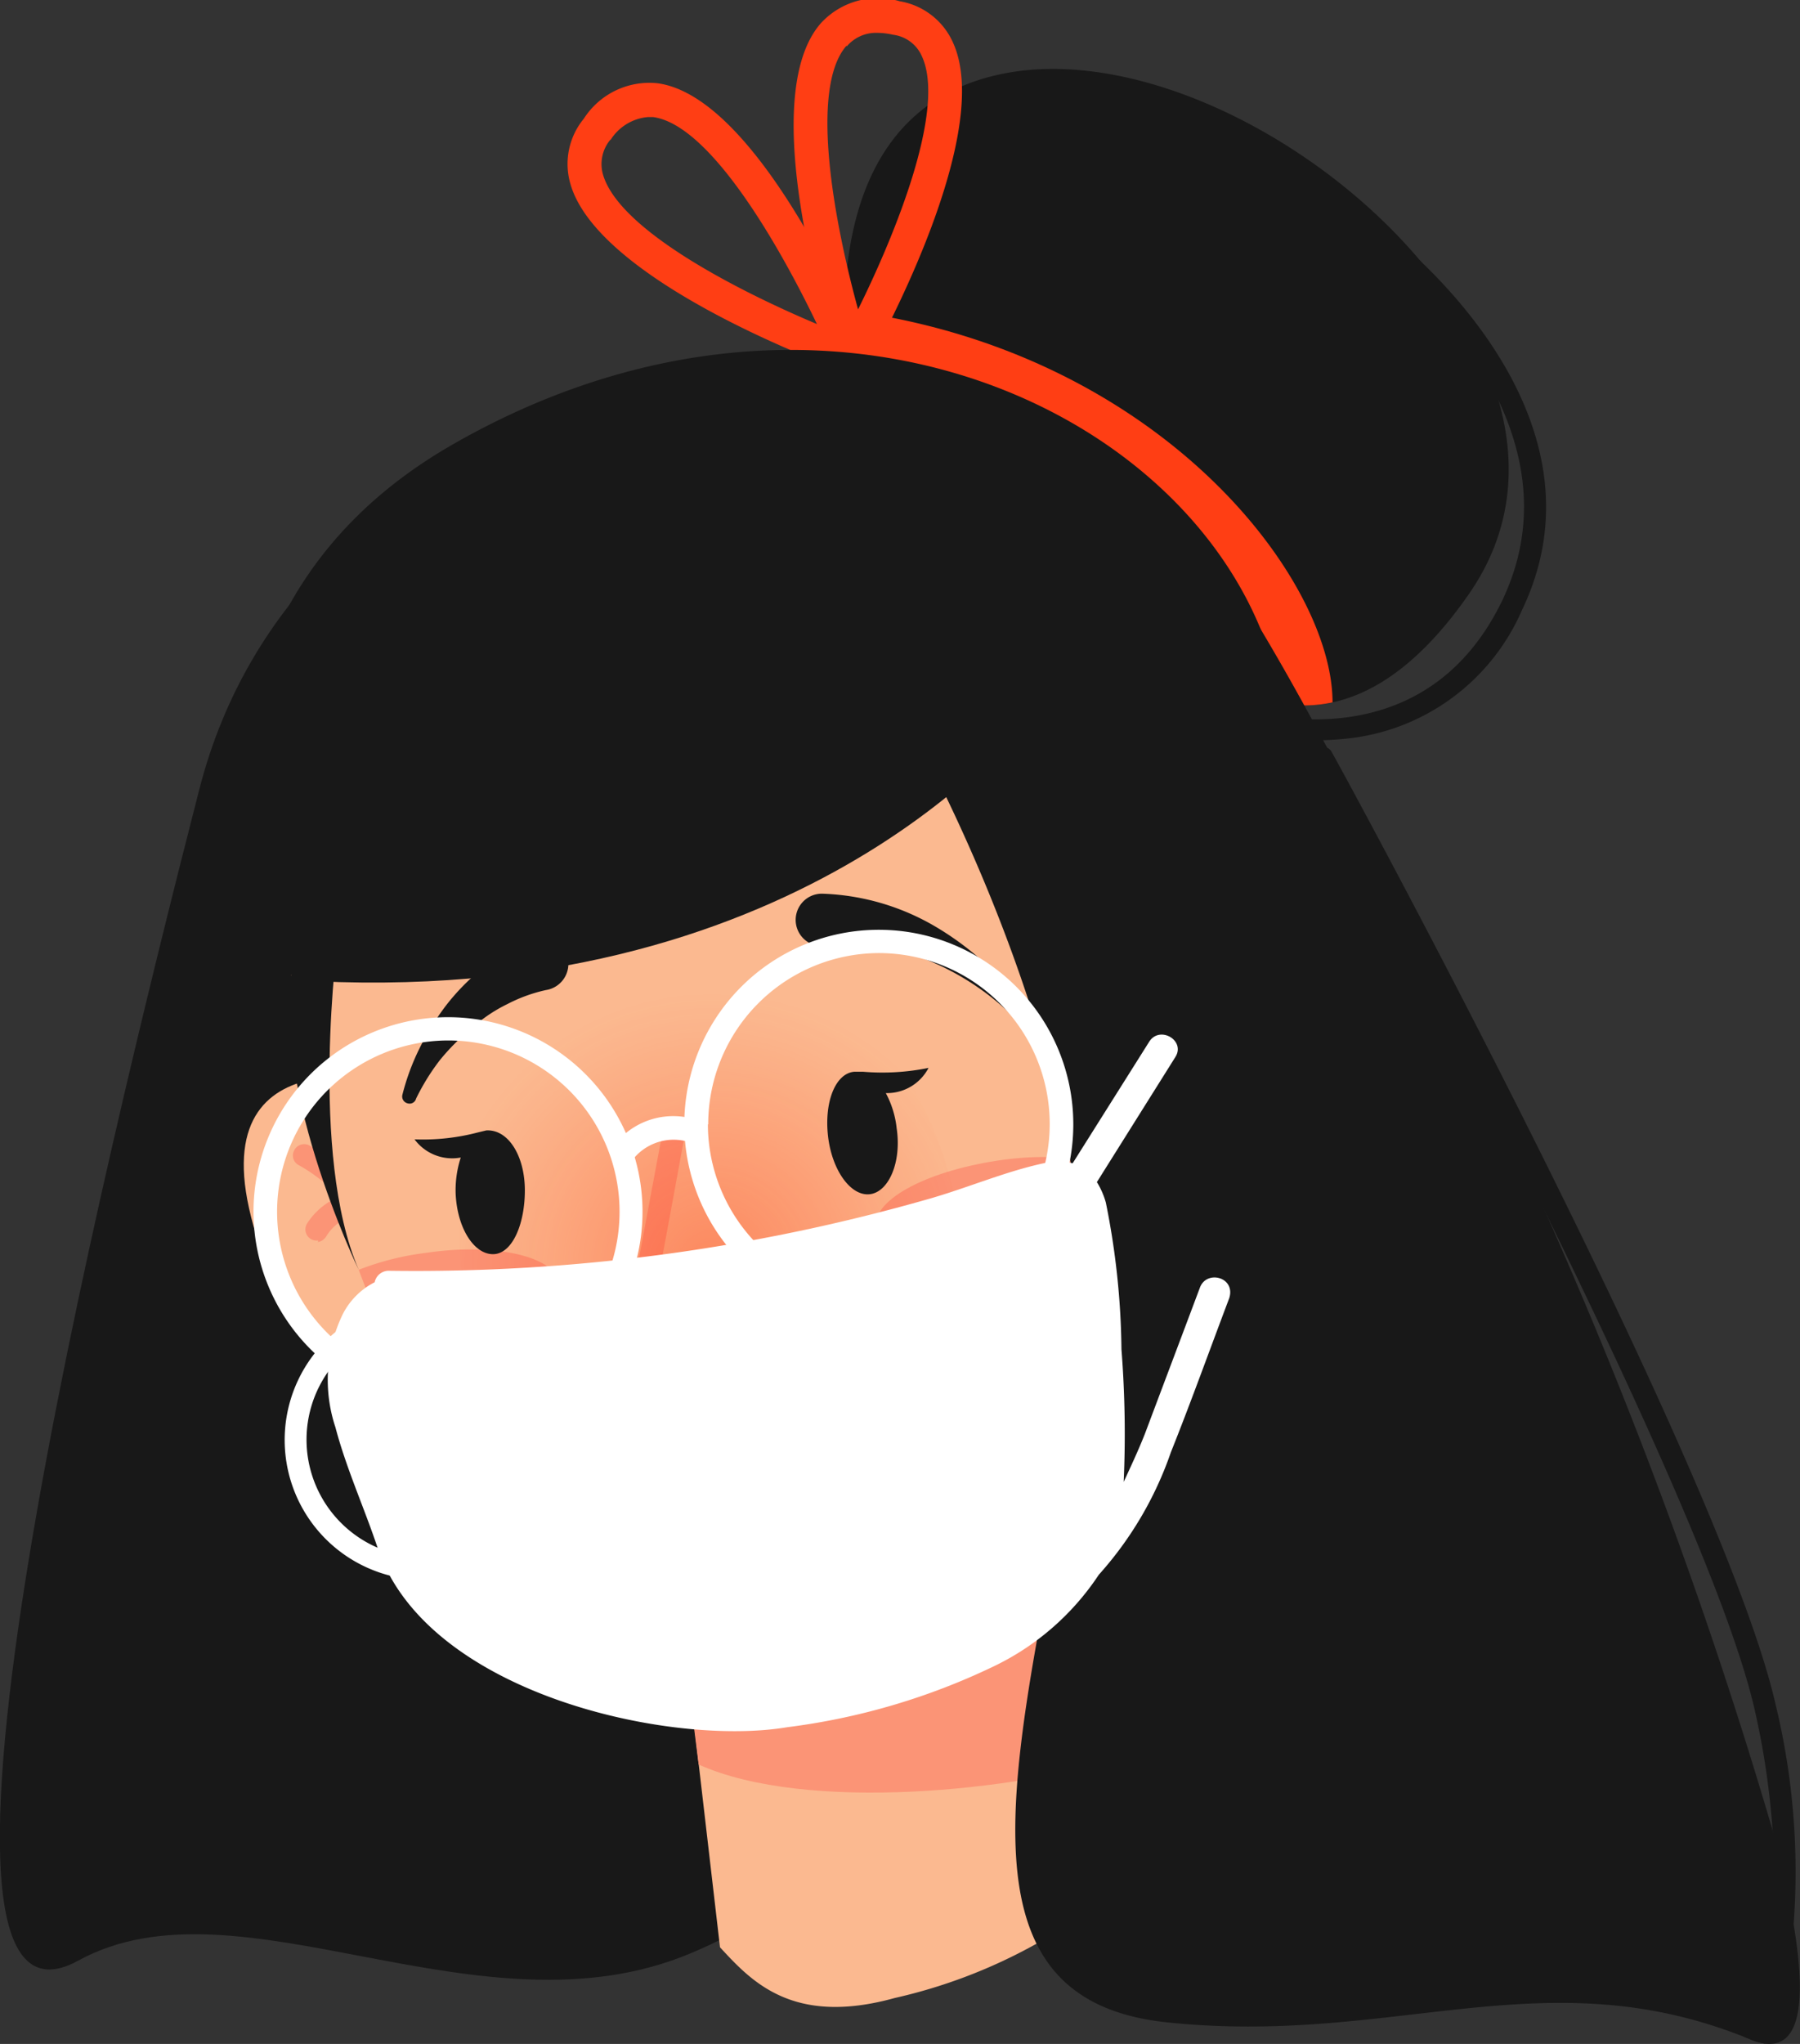 <svg xmlns="http://www.w3.org/2000/svg" xmlns:xlink="http://www.w3.org/1999/xlink" viewBox="0 0 56.45 64.08"><rect x="0" y="0" width="56.45" height="64.08" fill="#333333" stroke="none"/><defs><style>.cls-1{fill:#181818;}.cls-2{fill:#ff3e14;}.cls-3{fill:#fbb990;}.cls-4{fill:#fb9476;}.cls-5{fill:#fff;}.cls-6{fill:#d4e7fe;}.cls-7{fill:#c0dcfe;}.cls-8{opacity:0.4;fill:url(#Degradado_sin_nombre_4);}</style><radialGradient id="Degradado_sin_nombre_4" cx="566.87" cy="445.05" r="8.58" gradientUnits="userSpaceOnUse"><stop offset="0" stop-color="#ff3e14"/><stop offset="0.22" stop-color="#ff3e14" stop-opacity="0.76"/><stop offset="0.6" stop-color="#ff3e14" stop-opacity="0.36"/><stop offset="0.87" stop-color="#ff3e14" stop-opacity="0.1"/><stop offset="1" stop-color="#ff3e14" stop-opacity="0"/></radialGradient></defs><title>Mask</title><g id="Layer_2" data-name="Layer 2"><g id="OBJECTS"><path class="cls-1" d="M571.91,421.49l8.52,3.09s2.55,3.52,5.9,2.8c1.34-.29,2.81-1.27,4.3-3.43,5.19-7.54-7.33-18-14.86-16.23-3.69.86-4.69,4.19-4.75,7.36A23.53,23.53,0,0,0,571.91,421.49Z" transform="translate(-544.54 -405.36)"/><path class="cls-2" d="M571.91,421.49l8.52,3.09s2.55,3.52,5.9,2.8c0-3.91-5.48-11.05-15.31-12.3A23.53,23.53,0,0,0,571.91,421.49Z" transform="translate(-544.54 -405.36)"/><path class="cls-2" d="M571.27,417a.55.55,0,0,1-.46-.37c-.27-.83-2.61-8.19-.52-10.55a2.43,2.43,0,0,1,2.47-.68,2.23,2.23,0,0,1,1.66,1.28c1.31,2.82-2.23,9.32-2.64,10.05a.52.52,0,0,1-.46.27Zm-.18-10.21c-1.2,1.36-.35,5.68.36,8.27,1.16-2.34,2.77-6.28,2-7.94a1.14,1.14,0,0,0-.9-.67,2.27,2.27,0,0,0-.5-.06A1.2,1.2,0,0,0,571.09,406.82Z" transform="translate(-544.54 -405.36)"/><path class="cls-2" d="M571,417c-.79-.28-7.71-2.88-8.57-5.87a2.23,2.23,0,0,1,.42-2.05,2.44,2.44,0,0,1,2.31-1.11c3.13.42,6.18,7.52,6.51,8.33a.52.52,0,0,1-.49.73A.57.57,0,0,1,571,417Zm-7.31-7.27a1.19,1.19,0,0,0-.24,1.1c.51,1.76,4.31,3.68,6.71,4.69-1.16-2.42-3.34-6.25-5.14-6.49h-.16A1.54,1.54,0,0,0,563.68,409.76Z" transform="translate(-544.54 -405.36)"/><path class="cls-1" d="M587,428.49a6.75,6.75,0,0,0,5.27-4c3.1-6.46-4.32-11.92-4.39-12a.34.34,0,1,0-.4.55c.07.05,7,5.18,4.18,11.13-2.55,5.31-8.16,3.44-8.4,3.36a.34.34,0,1,0-.22.64A9.54,9.54,0,0,0,587,428.49Z" transform="translate(-544.54 -405.36)"/><path class="cls-1" d="M562.3,429.29s-3.32,13.95,1.3,23,9.25,11.5,2.62,14.3-14.17-2.54-19.23.24c-6.11,3.36.74-24.8,3.8-36.72,3.12-12.19,18-13.56,18-13.56Z" transform="translate(-544.54 -405.36)"/><path class="cls-1" d="M553.52,439.31s-5.94-13.6,5.19-20,22.38-1.57,25.38,5.81a11.61,11.61,0,0,1-1.59,12.21Z" transform="translate(-544.54 -405.36)"/><path class="cls-3" d="M572.6,468c-3.21.89-4.5-.53-5.48-1.59l-.67-5.76-.39-3.36-.08-.5,1.48-.16,10.9-3.15,1.48,6.92.7,3.29A16.6,16.6,0,0,1,572.6,468Z" transform="translate(-544.54 -405.36)"/><path class="cls-4" d="M566.45,460.68c3.38,1.52,10,.83,13.39-.25h0l-1.51-6.91-10.9,3.15-1.48.16.08.5Z" transform="translate(-544.54 -405.36)"/><path class="cls-3" d="M557.55,439.4s-6.47-1.88-5.2,3.84c1.4,6.29,6.55,4.5,7.44,4.1Z" transform="translate(-544.54 -405.36)"/><path class="cls-5" d="M562.2,449.86a4.39,4.39,0,1,1-6-3.42h0c.31.08.38.32.4.58A3.69,3.69,0,1,0,561.5,450a3.59,3.59,0,0,0-1.24-2.24,2.9,2.9,0,0,0-.53-.39,3,3,0,0,0,.47-.53,5.74,5.74,0,0,1,.5.36A4.4,4.4,0,0,1,562.2,449.86Z" transform="translate(-544.54 -405.36)"/><path class="cls-4" d="M556.82,445.47h0a.35.35,0,0,0,.25-.43,5.77,5.77,0,0,0-2.85-3.78.35.35,0,0,0-.46.18.34.34,0,0,0,.17.46,5.06,5.06,0,0,1,2.46,3.32A.37.37,0,0,0,556.82,445.47Z" transform="translate(-544.54 -405.36)"/><path class="cls-4" d="M554.51,444.3a.38.38,0,0,0,.25-.16,1.47,1.47,0,0,1,1.06-.71.36.36,0,0,0,0-.71,2.19,2.19,0,0,0-1.65,1,.35.35,0,0,0,.35.53Z" transform="translate(-544.54 -405.36)"/><path class="cls-3" d="M554,438.61a37.46,37.46,0,0,0,1.79,6.56c.35.94.73,1.85,1.13,2.72,2.86,6.17,7,10.61,10.23,11,5.19.6,11.07-1.93,14-8.69a16.14,16.14,0,0,0,1.2-4c0-.22.07-.44.09-.67.85-7-.93-17-.93-17-4.25-6.35-13.39-4.66-18.69-3.79S552.15,428.2,554,438.61Z" transform="translate(-544.54 -405.36)"/><path class="cls-4" d="M555.79,445.17c.35.94.73,1.85,1.13,2.72a8.74,8.74,0,0,0,1.42-.09c2.21-.31,3.89-1.28,3.77-2.16s-2-1.33-4.22-1A8.69,8.69,0,0,0,555.79,445.17Z" transform="translate(-544.54 -405.36)"/><path class="cls-4" d="M572,443.92c.12.89,2,1.35,4.26,1s3.92-1.29,3.8-2.17-2-1.35-4.26-1S571.84,443,572,443.92Z" transform="translate(-544.54 -405.36)"/><path class="cls-6" d="M581.16,438.31a2.29,2.29,0,0,1,.92-2.17c1.7-1.24,4-1.94,5.1.31,2.1,4.17-1.71,9.76-5,9Z" transform="translate(-544.54 -405.36)"/><path class="cls-7" d="M580.47,445.2a1.54,1.54,0,0,0,.19.17,4.29,4.29,0,0,0,.58.4,4.47,4.47,0,0,0,1.07.42c0-.22.07-.44.09-.67a3.34,3.34,0,0,1-.76-.28,3.55,3.55,0,0,1-.61-.37l-.23-.2a.24.24,0,0,0-.39.06A.38.38,0,0,0,580.47,445.2Z" transform="translate(-544.54 -405.36)"/><path class="cls-7" d="M583.65,442.57a.33.33,0,0,0,.3-.35,5.61,5.61,0,0,1,1.74-4.33.36.36,0,1,0-.45-.55,6.27,6.27,0,0,0-2,4.89.36.36,0,0,0,.36.35Z" transform="translate(-544.54 -405.36)"/><path class="cls-7" d="M585.9,440.6a.33.33,0,0,0,.21-.12.34.34,0,0,0,0-.49,2.55,2.55,0,0,0-2.13-.58.35.35,0,0,0-.25.43.37.37,0,0,0,.43.25,1.87,1.87,0,0,1,1.49.43A.34.34,0,0,0,585.9,440.6Z" transform="translate(-544.54 -405.36)"/><path class="cls-4" d="M566.8,446.89c-2.39-1.13-2.29-1.69-2.26-1.87l.78-4.18a.36.36,0,0,1,.41-.28h0a.35.35,0,0,1,.28.41c-.17.93-.64,3.48-.76,4.12a6.52,6.52,0,0,0,1.84,1.16.38.38,0,0,1,.21.38.36.36,0,0,1-.3.29A.34.34,0,0,1,566.8,446.89Zm-1.57-1.74Z" transform="translate(-544.54 -405.36)"/><path class="cls-1" d="M557.59,439.8a6.94,6.94,0,0,1,.75-1.21,7.07,7.07,0,0,1,1-1,4.72,4.72,0,0,1,1.11-.75,4.88,4.88,0,0,1,1.21-.44h0a.83.83,0,1,0-.41-1.6l-.15.05a7.09,7.09,0,0,0-1.43.87,6.94,6.94,0,0,0-1.14,1.16,8.23,8.23,0,0,0-.83,1.34,7.29,7.29,0,0,0-.54,1.46.22.22,0,0,0,.16.27.21.21,0,0,0,.26-.12Z" transform="translate(-544.54 -405.36)"/><path class="cls-1" d="M576.52,436.78a8.56,8.56,0,0,0-1.18-1.3,9.23,9.23,0,0,0-1.43-1.05,7.47,7.47,0,0,0-3.54-1.05.82.82,0,1,0-.11,1.64h.19a5.71,5.71,0,0,1,1.49,0,6.17,6.17,0,0,1,1.51.37,8.33,8.33,0,0,1,2.72,1.7h0a.23.23,0,0,0,.34-.3Z" transform="translate(-544.54 -405.36)"/><path class="cls-1" d="M576.92,427.69s-6.52,8.89-21.74,8.46c-8.2-.24-1.08-13,11.13-13.75S576.92,427.69,576.92,427.69Z" transform="translate(-544.54 -405.36)"/><path class="cls-1" d="M555.14,434.75s-.92,6.79.65,10.42c0,0-2.94-6.07-2-9.91S555.14,434.75,555.14,434.75Z" transform="translate(-544.54 -405.36)"/><path class="cls-1" d="M572.84,427.71s7.26,12.38,5.48,22.36S574,468,581.11,468.76s11.79-2.05,18.13.46h0l.2.08a2,2,0,0,0,.45.13c1.1.14,1.31-1.29.9-3.74-.15-.86-.37-1.85-.66-2.95a154.3,154.3,0,0,0-7.07-19.26c-2.34-5.46-4.83-10.75-6.9-14.68-.76-1.43-1.46-2.67-2.07-3.69-6.55-10.74-21.15-7.71-21.15-7.71Z" transform="translate(-544.54 -405.36)"/><path class="cls-1" d="M585.72,429.27c.07.12,3.76,6.92,7.34,14.21,2.92,5.95,5.77,12.23,6.51,15.49a24.8,24.8,0,0,1,.56,3.77,13.45,13.45,0,0,1-.89,6.48l.2.08a2,2,0,0,0,.45.13,11.5,11.5,0,0,0,.9-3.74,22.21,22.21,0,0,0-.56-6.87c-1.66-7.34-13.42-29-13.92-29.87a.31.31,0,0,0-.15-.15.35.35,0,0,0-.3,0A.34.34,0,0,0,585.72,429.27Z" transform="translate(-544.54 -405.36)"/><path class="cls-8" d="M564.22,436.17s7.91-2.41,10.16,6.29-5.54,12.59-10.48,11.64S555.7,437.64,564.22,436.17Z" transform="translate(-544.54 -405.36)"/><path class="cls-5" d="M566,440.61a6.1,6.1,0,1,1,6.1,6.1A6.11,6.11,0,0,1,566,440.61Zm.74,0a5.36,5.36,0,1,0,5.36-5.37A5.37,5.37,0,0,0,566.75,440.61Z" transform="translate(-544.54 -405.36)"/><path class="cls-5" d="M552.49,443.35a6.1,6.1,0,1,1,6.1,6.1A6.11,6.11,0,0,1,552.49,443.35Zm.74,0a5.37,5.37,0,1,0,5.36-5.37A5.37,5.37,0,0,0,553.23,443.35Z" transform="translate(-544.54 -405.36)"/><path class="cls-5" d="M564.35,441.76a1.63,1.63,0,0,1,1.9-.56l.25-.69a2.34,2.34,0,0,0-2.77.85Z" transform="translate(-544.54 -405.36)"/><path class="cls-1" d="M561,442.68c0,1.07-.4,2-1,2s-1.12-.82-1.17-1.89a3.31,3.31,0,0,1,.16-1.14,1.47,1.47,0,0,1-1.45-.57,6.8,6.8,0,0,0,2-.22l.25-.06C560.48,440.76,561,441.6,561,442.68Z" transform="translate(-544.54 -405.36)"/><path class="cls-1" d="M570.51,441c.13,1.07.72,1.87,1.31,1.8s1-1,.84-2.07a3,3,0,0,0-.34-1.1,1.47,1.47,0,0,0,1.34-.79,7.21,7.21,0,0,1-2.06.12l-.26,0C570.75,439,570.38,439.89,570.51,441Z" transform="translate(-544.54 -405.36)"/><path class="cls-5" d="M582.17,445.73c-.57,1.52-1.13,3-1.72,4.57-.2.51-.43,1-.67,1.52a34,34,0,0,0-.07-4.16,24.26,24.26,0,0,0-.49-4.6,2.52,2.52,0,0,0-.28-.64l2.46-3.92c.33-.52-.49-1-.82-.48l-2.4,3.81a1.86,1.86,0,0,0-.91,0c-1.21.26-2.41.78-3.61,1.12a58.51,58.51,0,0,1-16.94,2.25.45.45,0,0,0-.43.36,2.29,2.29,0,0,0-1,1,4.73,4.73,0,0,0-.23,3.55c.34,1.29.91,2.54,1.32,3.77,1.52,4.58,9.18,6.25,12.85,5.63a21,21,0,0,0,6.5-1.92,8.2,8.2,0,0,0,3.27-2.86s0,0,0,0a11.2,11.2,0,0,0,2.26-3.84c.64-1.6,1.22-3.22,1.83-4.83C583.3,445.4,582.38,445.16,582.17,445.73Z" transform="translate(-544.54 -405.36)"/></g></g></svg>